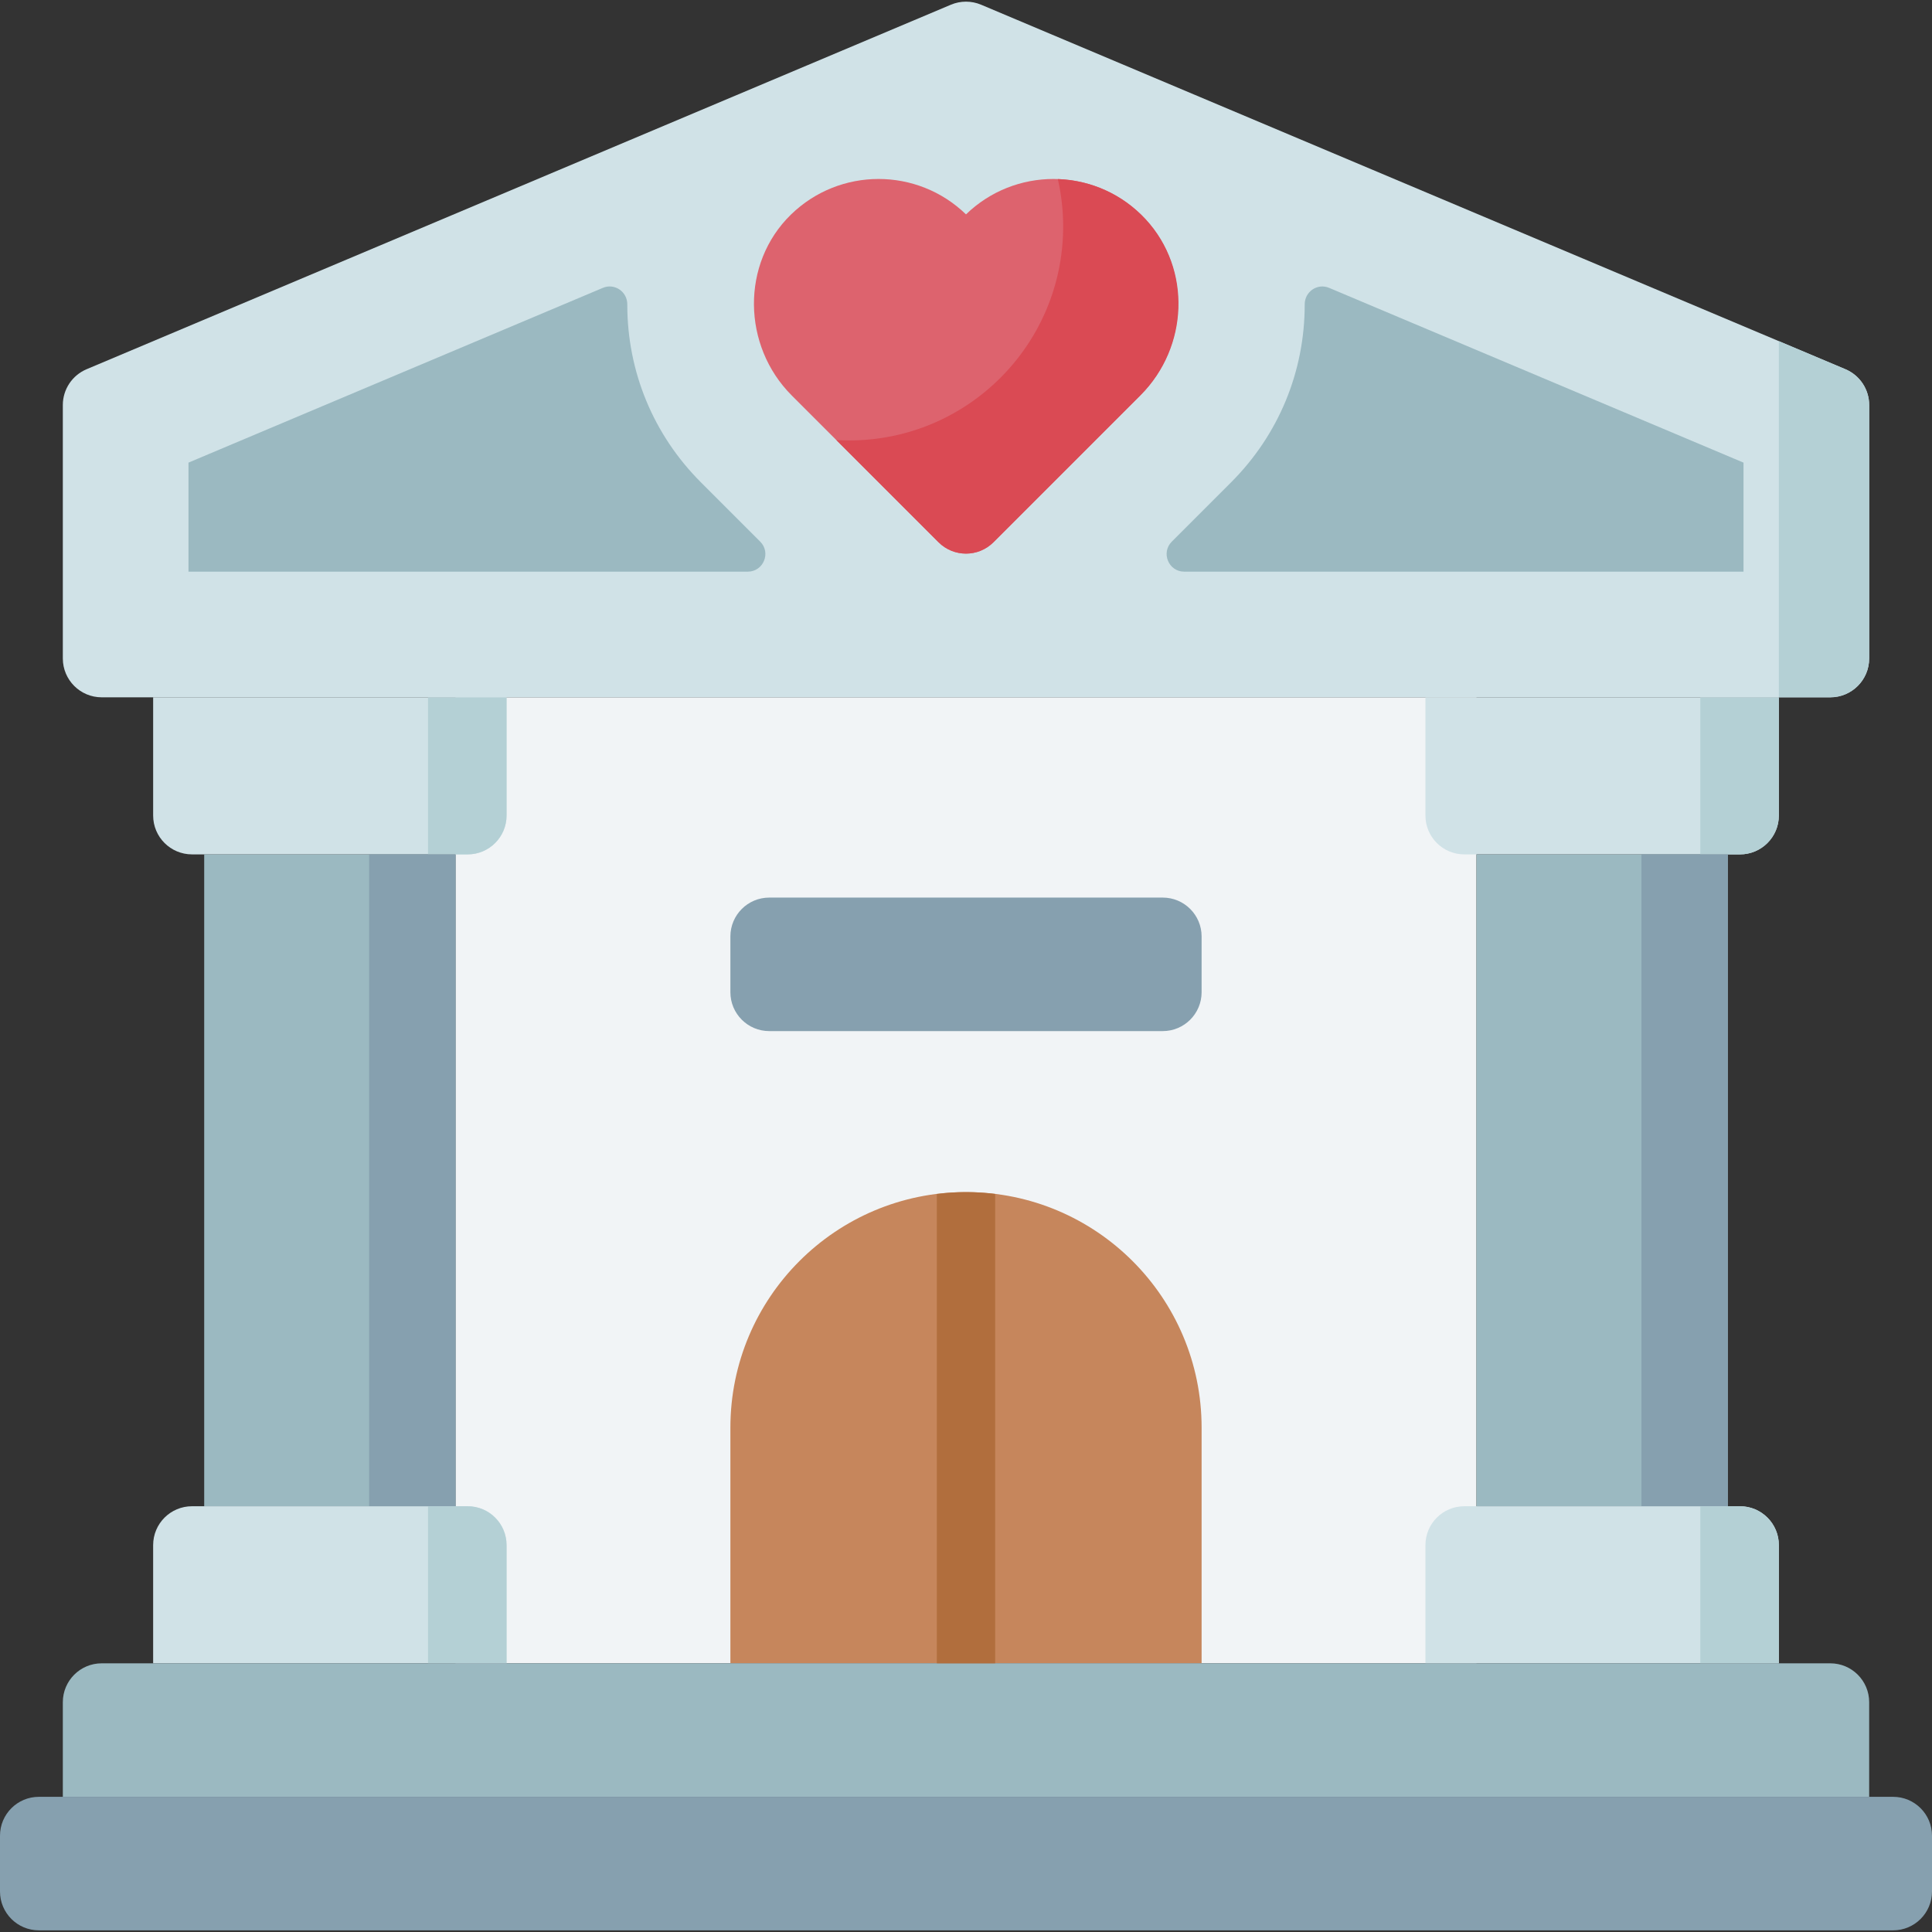 <svg id="Capa_1" enable-background="new 0 0 512 512" height="512" viewBox="0 0 512 512" width="512" xmlns="http://www.w3.org/2000/svg"><rect x="0" y="0" width="512" height="512" fill="#333333" stroke="none"/><g><path d="m120.715 184.796h270.569v256h-270.569z" fill="#f1f4f6"/><path d="m318.439 440.796v-62.439c0-34.484-27.955-62.439-62.439-62.439s-62.439 27.955-62.439 62.439v62.439z" fill="#c6865c"/><g><path d="m461.113 226.422h-73.055c-5.69 0-10.302-4.612-10.302-10.302v-31.324h93.659v31.324c0 5.69-4.613 10.302-10.302 10.302z" fill="#d0e2e7"/><path d="m461.113 226.422h-10.511v-41.626h20.813v31.324c0 5.69-4.613 10.302-10.302 10.302z" fill="#b4d0d5"/><path d="m391.285 226.422h66.602v172.748h-66.602z" fill="#9bb9c1"/><path d="m434.992 226.422h22.894v172.748h-22.894z" fill="#86a0af"/><path d="m388.058 399.17h73.055c5.69 0 10.302 4.612 10.302 10.302v31.324h-93.659v-31.324c0-5.689 4.612-10.302 10.302-10.302z" fill="#d0e2e7"/><path d="m450.602 399.17h10.511c5.69 0 10.302 4.612 10.302 10.302v31.324h-20.813z" fill="#b4d0d5"/></g><g><path d="m50.887 226.422h73.055c5.69 0 10.302-4.612 10.302-10.302v-31.324h-93.659v31.324c0 5.69 4.613 10.302 10.302 10.302z" fill="#d0e2e7"/><path d="m113.431 226.422h10.511c5.69 0 10.302-4.612 10.302-10.302v-31.324h-20.813z" fill="#b4d0d5"/><path d="m54.114 226.422h66.602v172.748h-66.602z" fill="#9bb9c1" transform="matrix(-1 0 0 -1 174.829 625.593)"/><path d="m97.821 226.422h22.894v172.748h-22.894z" fill="#86a0af"/><path d="m123.942 399.17h-73.055c-5.69 0-10.302 4.612-10.302 10.302v31.324h93.659v-31.324c0-5.689-4.612-10.302-10.302-10.302z" fill="#d0e2e7"/><path d="m123.942 399.17h-10.511v41.626h20.813v-31.324c0-5.689-4.612-10.302-10.302-10.302z" fill="#b4d0d5"/></g><path d="m495.35 476.179h-478.7v-25.08c0-5.69 4.612-10.302 10.302-10.302h458.096c5.69 0 10.302 4.612 10.302 10.302z" fill="#9bb9c1"/><path d="m501.698 511.561h-491.396c-5.69 0-10.302-4.613-10.302-10.302v-14.779c0-5.69 4.612-10.302 10.302-10.302h491.396c5.69 0 10.302 4.612 10.302 10.302v14.779c0 5.689-4.612 10.302-10.302 10.302z" fill="#86a0af"/><path d="m489.051 97.847-229.048-96.598c-2.56-1.08-5.447-1.08-8.006 0l-229.048 96.598c-3.817 1.61-6.299 5.35-6.299 9.492v67.155c0 5.69 4.612 10.302 10.302 10.302h458.096c5.69 0 10.302-4.612 10.302-10.302v-67.154c0-4.143-2.482-7.883-6.299-9.493z" fill="#d0e2e7"/><path d="m471.415 90.409v94.387h13.633c5.69 0 10.302-4.612 10.302-10.302v-67.154c0-4.143-2.481-7.882-6.299-9.492z" fill="#b4d0d5"/><g fill="#9bb9c1"><path d="m185.746 127.821c-12.579-12.579-19.507-29.304-19.507-47.094 0-.025 0-.05 0-.075.004-3.366-3.373-5.673-6.474-4.365l-109.814 46.314v28.895h148.211c4.154 0 6.235-5.023 3.297-7.961z"/><path d="m352.235 76.288c-3.101-1.308-6.478.999-6.474 4.365v.074c0 17.79-6.928 34.515-19.508 47.095l-15.713 15.713c-2.938 2.938-.857 7.961 3.297 7.961h148.211v-28.895z"/></g><g><path d="m302.387 56.864c-12.9-12.563-33.461-12.575-46.387-.052-12.925-12.523-33.486-12.511-46.387.052-13.299 12.951-12.923 34.807.203 47.933l38.899 38.899c4.023 4.023 10.546 4.023 14.569 0l38.899-38.899c13.127-13.126 13.502-34.982.204-47.933z" fill="#dd636e"/><path d="m303.641 58.152c-6.317-6.837-14.762-10.393-23.3-10.692.912 4.037 1.41 8.232 1.41 12.545 0 31.323-25.392 56.715-56.715 56.715-1.145 0-2.279-.044-3.407-.111l27.087 27.087c4.023 4.023 10.546 4.023 14.569 0l38.976-38.976c12.71-12.71 13.579-33.365 1.38-46.568z" fill="#da4a54"/></g><path d="m308.137 273.252h-104.274c-5.69 0-10.302-4.612-10.302-10.302v-14.778c0-5.69 4.612-10.302 10.302-10.302h104.274c5.69 0 10.302 4.612 10.302 10.302v14.778c0 5.689-4.612 10.302-10.302 10.302z" fill="#86a0af"/><path d="m248.274 316.411v124.385h15.453v-124.385c-2.533-.313-5.108-.493-7.726-.493-2.619 0-5.194.18-7.727.493z" fill="#b16e3d"/></g></svg>